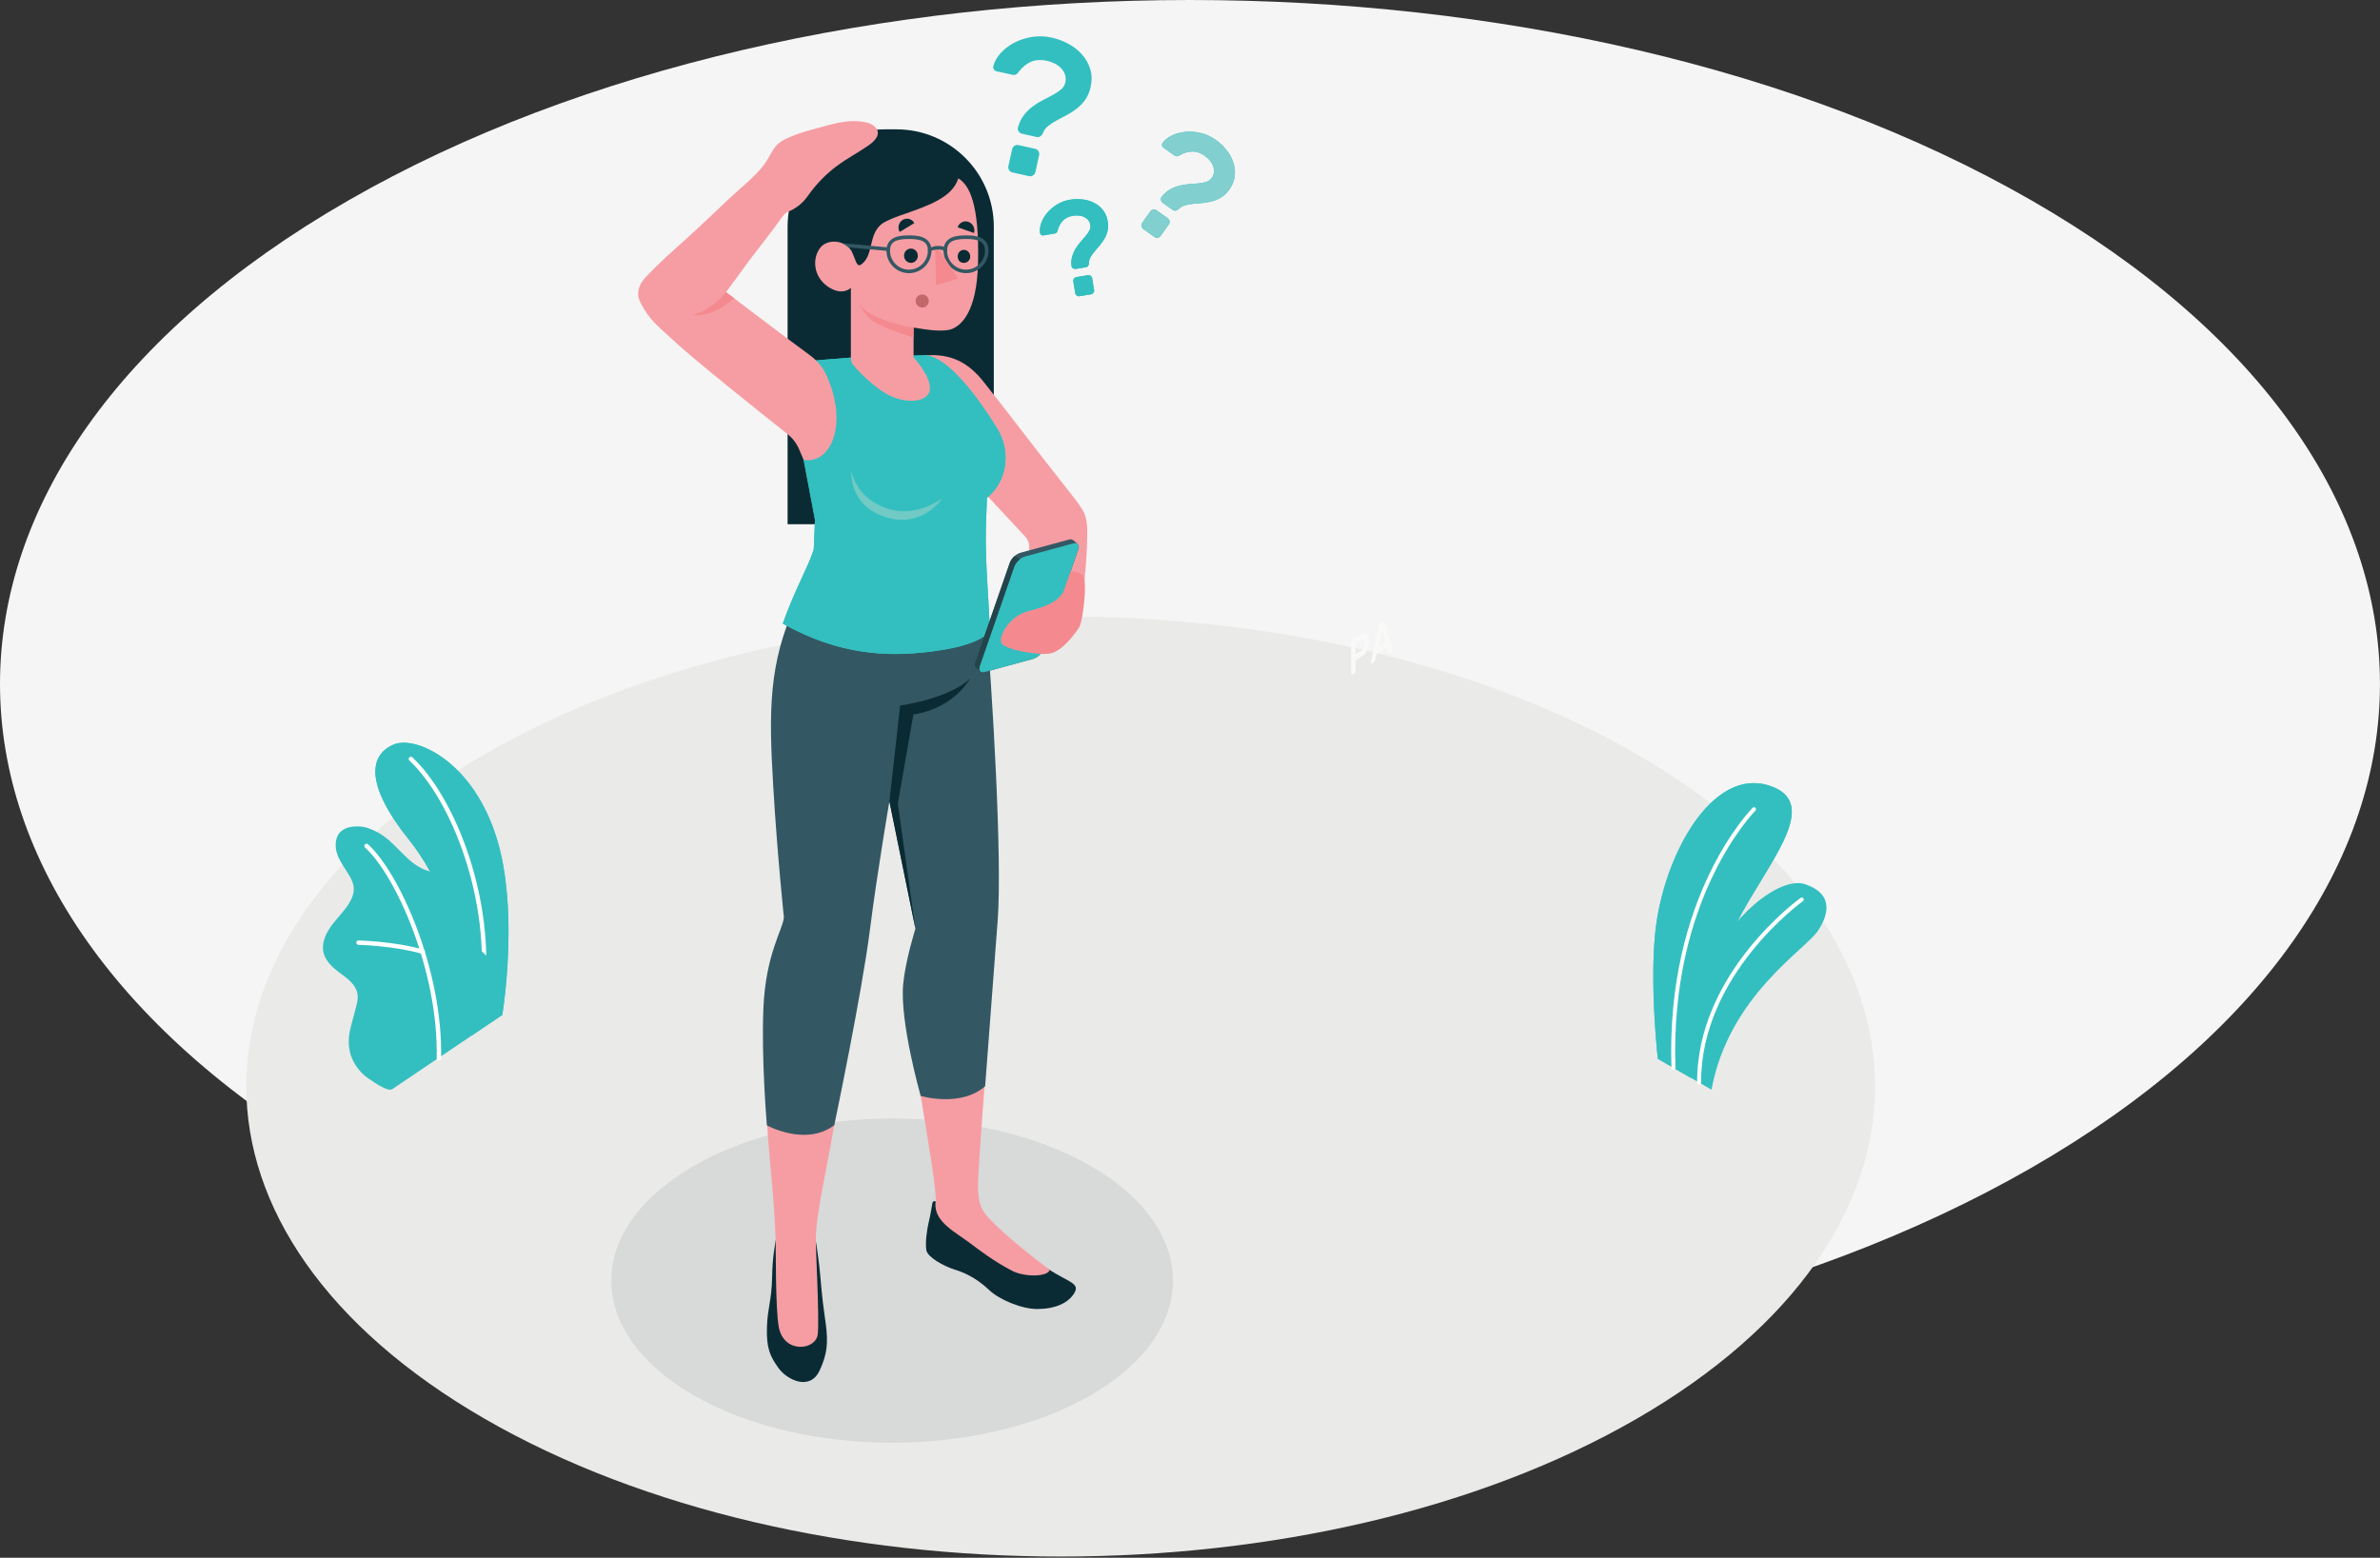 <svg width="918" height="601" viewBox="0 0 918 601" fill="none" xmlns="http://www.w3.org/2000/svg">
<rect x="0" y="0" width="918" height="601" fill="#333333" stroke="none"/>
<path d="M783.588 450.525C604.288 553.625 313.688 553.625 134.488 450.525C-44.812 347.425 -44.812 180.325 134.388 77.325C313.688 -25.775 604.288 -25.775 783.588 77.325C962.788 180.325 962.788 347.425 783.588 450.525Z" fill="#F5F5F5"/>
<g clip-path="url(#clip0_1_5)">
<path d="M631.24 290.953C753.906 361.776 753.906 476.604 631.234 547.427C508.562 618.255 309.672 618.255 187.005 547.427C64.333 476.604 64.333 361.776 187.005 290.953C309.677 220.125 508.568 220.125 631.24 290.953Z" fill="#EAEAE9"/>
<path d="M420.708 449.865C463.01 474.287 463.01 513.885 420.708 538.307C378.406 562.729 309.823 562.729 267.521 538.307C225.219 513.885 225.219 474.287 267.521 449.865C309.823 425.443 378.406 425.443 420.708 449.865Z" fill="#D8D9D9"/>
<path d="M652.151 415.844L639.453 408.51C639.453 408.51 636.344 381.307 638.411 360.245C641.318 330.641 660.438 295.021 683.245 303.385C706.052 311.75 672.786 341.901 665.385 367.005C657.979 392.115 652.151 415.844 652.151 415.844Z" fill="#33BFBF"/>
<path d="M652.151 415.844L639.453 408.51C639.453 408.51 637.703 393.208 637.703 376.672C637.698 371.162 637.896 365.51 638.411 360.245C641.026 333.625 656.745 302.146 676.469 302.146C678.682 302.146 680.948 302.542 683.245 303.385C688.917 305.464 691.12 308.885 691.12 313.245C691.115 326.427 670.948 348.141 665.385 367.005C657.979 392.115 652.151 415.844 652.151 415.844Z" fill="#33BFBF"/>
<path d="M645.474 412.76H645.5C645.922 412.745 646.255 412.385 646.245 411.964C644.01 346.187 676.755 313.099 677.089 312.771C677.391 312.474 677.396 311.984 677.094 311.687C676.792 311.38 676.307 311.38 676.01 311.677C675.672 312.01 642.453 345.573 644.703 412.016C644.719 412.432 645.063 412.76 645.474 412.76Z" fill="white"/>
<path d="M660.141 420.417L651.099 415.198C651.099 415.198 649.568 396.531 658.714 373.859C666.682 354.115 686.453 337.74 696.396 341.182C706.339 344.62 706.089 351.672 701.245 359.068C696.396 366.463 666.906 384.094 660.141 420.417Z" fill="#33BFBF"/>
<path d="M655.37 418.432H655.375C655.802 418.432 656.146 418.089 656.141 417.661C655.964 376.073 695.016 347.964 695.411 347.682C695.755 347.437 695.839 346.958 695.589 346.615C695.349 346.266 694.87 346.182 694.521 346.432C694.12 346.714 654.422 375.286 654.604 417.672C654.604 418.094 654.948 418.432 655.37 418.432Z" fill="white"/>
<path d="M182 399.505L193.729 391.589C193.729 391.589 198.891 360.859 194.094 333.87C187.349 295.922 161.177 283.292 151.839 287.26C142.5 291.224 140.505 302.542 157.932 324.208C168.208 336.99 181.641 364.172 182 399.505Z" fill="#33BFBF"/>
<path d="M182 399.505C181.641 364.172 168.208 336.99 157.932 324.208C148.536 312.526 144.786 303.854 144.792 297.719C144.792 292.474 147.536 289.089 151.839 287.26C152.922 286.797 154.229 286.562 155.708 286.562C166.984 286.562 188.13 300.323 194.094 333.87C195.615 342.438 196.135 351.38 196.135 359.594C196.135 377.271 193.729 391.589 193.729 391.589L182 399.505Z" fill="#33BFBF"/>
<path d="M186.026 384.302L185.911 384.297C185.443 384.24 185.109 383.818 185.167 383.354C189.401 347.625 174.318 308.859 157.911 293.432C157.568 293.115 157.552 292.573 157.875 292.234C158.198 291.896 158.734 291.875 159.078 292.198C175.781 307.901 191.151 347.297 186.854 383.552C186.802 383.979 186.443 384.297 186.026 384.302Z" fill="white"/>
<path d="M151.281 420.224C149.417 421.344 143.979 417.307 142.469 416.339C139.896 414.677 137.786 412.302 136.365 409.594C134.708 406.443 134.24 403.036 134.672 399.51C134.896 397.677 135.37 395.891 135.849 394.109C136.312 392.359 136.781 390.609 137.245 388.859C137.708 387.13 138.172 385.349 137.911 383.578C137.385 380.021 134.167 377.578 131.245 375.479C128.016 373.151 124.635 370.068 124.568 365.771C124.521 362.453 126.177 359.344 128.182 356.698C130.187 354.057 132.583 351.708 134.385 348.927C135.687 346.922 136.682 344.578 136.422 342.208C136.255 340.734 135.615 339.354 134.885 338.062C133.312 335.297 131.26 332.771 130.156 329.786C129.052 326.797 129.13 323.057 131.432 320.859C133.323 319.057 136.182 318.755 138.792 318.875C141.208 318.99 143.583 320.031 145.719 321.167C152.615 324.828 156.661 332.833 163.958 335.615C166.776 336.687 169.839 336.87 172.766 337.583C175.693 338.297 178.687 339.729 180.089 342.396C182.849 347.651 178.042 354.292 180.021 359.885C181.771 364.844 186.651 366.656 189.458 371.099C190.687 373.042 191.005 375.307 190.859 377.599C190.609 381.484 190.094 384.339 188.318 388.687C186.849 392.276 182.49 399.177 182.49 399.177C182.49 399.177 151.562 420.052 151.281 420.224Z" fill="#33BFBF"/>
<path d="M169.302 409.172H169.281C168.797 409.161 168.427 408.771 168.437 408.302C169.187 374.547 152.578 337.615 140.812 327.021C140.464 326.708 140.437 326.172 140.75 325.818C141.062 325.469 141.599 325.443 141.948 325.755C153.953 336.562 170.901 374.109 170.135 408.339C170.125 408.797 169.755 409.161 169.302 409.172Z" fill="white"/>
<path d="M163.083 368.047L162.833 368.016C151.932 364.87 138.417 364.542 138.281 364.542C137.807 364.531 137.437 364.141 137.448 363.672C137.458 363.203 137.807 362.828 138.318 362.839C138.453 362.844 152.187 363.177 163.302 366.38C163.755 366.51 164.016 366.979 163.885 367.432C163.781 367.802 163.448 368.042 163.083 368.047Z" fill="white"/>
<path d="M522.865 252.313L524.807 251.188C525.281 250.911 525.661 250.552 525.948 250.094C526.234 249.641 526.375 249.052 526.375 248.333C526.375 247.615 526.234 247.198 525.948 247.083C525.661 246.974 525.281 247.052 524.807 247.328L522.865 248.448V252.313ZM524.87 244.88C525.88 244.292 526.667 244.208 527.229 244.62C527.786 245.026 528.068 245.943 528.068 247.354C528.068 248.771 527.786 250.016 527.229 251.083C526.667 252.156 525.88 252.979 524.87 253.568L522.865 254.724V259.031C522.865 259.172 522.828 259.313 522.76 259.453C522.698 259.599 522.615 259.693 522.526 259.745L521.51 260.328L521.271 260.318C521.203 260.25 521.172 260.151 521.172 260.005V247.536C521.172 247.396 521.203 247.25 521.271 247.109C521.339 246.969 521.417 246.87 521.51 246.818L524.87 244.88Z" fill="#F9F9F8"/>
<path d="M534.349 247.88L532.969 243.177L531.589 249.474L534.349 247.88ZM533.656 239.802C533.792 239.724 533.896 239.719 533.958 239.792C534.026 239.865 534.089 239.995 534.135 240.182L537.208 250.615L537.219 250.74C537.219 250.88 537.187 251.021 537.12 251.161C537.052 251.307 536.974 251.406 536.88 251.458L535.979 251.979C535.813 252.073 535.693 252.089 535.63 252.016L535.49 251.776L534.953 249.948L530.99 252.234L530.448 254.688C530.422 254.807 530.375 254.938 530.313 255.089C530.245 255.234 530.13 255.354 529.958 255.453L529.057 255.974L528.818 255.958C528.75 255.891 528.719 255.792 528.719 255.651L528.734 255.505L531.802 241.531C531.854 241.281 531.911 241.083 531.979 240.938C532.047 240.792 532.146 240.677 532.281 240.599L533.656 239.802Z" fill="#F9F9F8"/>
<path d="M399.245 57.396C399.792 57.516 400.214 57.818 400.526 58.302C400.833 58.792 400.927 59.302 400.807 59.849L399.359 66.391C399.234 66.938 398.932 67.365 398.448 67.672C397.964 67.984 397.453 68.078 396.906 67.958L390.51 66.542C389.964 66.417 389.536 66.115 389.229 65.63C388.922 65.146 388.823 64.635 388.948 64.088L390.396 57.542C390.516 57 390.818 56.573 391.302 56.26C391.792 55.953 392.302 55.859 392.849 55.979L399.245 57.396ZM405.625 14.5C407.953 15.016 410.151 15.844 412.214 16.974C414.276 18.104 416.026 19.495 417.453 21.141C418.885 22.781 419.917 24.646 420.542 26.74C421.172 28.828 421.219 31.088 420.682 33.516C420.24 35.5 419.547 37.151 418.604 38.479C417.661 39.802 416.578 40.938 415.354 41.891C414.13 42.844 412.839 43.677 411.484 44.385C410.13 45.104 408.849 45.781 407.641 46.422C406.432 47.068 405.339 47.771 404.365 48.542C403.385 49.318 402.703 50.234 402.312 51.292C402.089 51.812 401.766 52.234 401.328 52.552C400.896 52.875 400.406 52.974 399.859 52.854L394.208 51.599C393.661 51.479 393.224 51.177 392.891 50.682C392.557 50.193 392.474 49.682 392.646 49.151C393.172 47.24 393.958 45.63 395 44.328C396.042 43.026 397.198 41.901 398.474 40.964C399.75 40.021 401.073 39.208 402.448 38.526C403.818 37.844 405.099 37.177 406.286 36.526C407.469 35.88 408.474 35.193 409.312 34.469C410.151 33.745 410.682 32.859 410.917 31.818C411.328 29.938 410.88 28.208 409.562 26.646C408.245 25.078 406.271 24.005 403.646 23.422C399.432 22.49 395.865 23.912 392.953 27.688C392.583 28.177 392.234 28.526 391.901 28.74C391.568 28.953 391.078 28.99 390.432 28.844L384.411 27.51C383.964 27.412 383.615 27.177 383.359 26.807C383.099 26.438 383.026 26.01 383.135 25.51C383.568 23.792 384.495 22.135 385.911 20.547C387.328 18.963 389.057 17.63 391.089 16.547C393.125 15.463 395.401 14.708 397.911 14.276C400.427 13.844 402.995 13.917 405.625 14.5Z" fill="#33BFBF"/>
<path d="M419.63 106.177C420.01 106.12 420.365 106.203 420.687 106.432C421.01 106.667 421.198 106.974 421.26 107.349L422.01 111.917C422.073 112.297 421.984 112.651 421.755 112.974C421.521 113.297 421.214 113.484 420.839 113.547L416.375 114.276C415.995 114.339 415.641 114.255 415.318 114.026C414.995 113.792 414.807 113.484 414.745 113.104L413.995 108.536C413.937 108.161 414.021 107.807 414.25 107.484C414.484 107.161 414.792 106.969 415.172 106.906L419.63 106.177ZM412.74 77.047C414.365 76.781 415.984 76.745 417.599 76.948C419.208 77.146 420.687 77.583 422.026 78.271C423.365 78.958 424.5 79.891 425.437 81.073C426.375 82.25 426.984 83.688 427.26 85.38C427.484 86.766 427.469 88.005 427.203 89.094C426.937 90.188 426.531 91.193 425.99 92.115C425.448 93.037 424.839 93.901 424.151 94.708C423.464 95.51 422.818 96.276 422.208 96.995C421.594 97.719 421.078 98.453 420.646 99.198C420.219 99.938 420.016 100.703 420.036 101.479C420.031 101.87 419.927 102.224 419.729 102.542C419.531 102.859 419.245 103.047 418.865 103.109L414.922 103.755C414.536 103.818 414.182 103.734 413.839 103.505C413.5 103.276 413.318 102.969 413.292 102.583C413.141 101.219 413.229 99.99 413.568 98.885C413.901 97.787 414.354 96.766 414.932 95.839C415.51 94.912 416.151 94.052 416.854 93.26C417.562 92.474 418.208 91.719 418.802 91C419.396 90.281 419.865 89.583 420.219 88.906C420.568 88.224 420.687 87.521 420.568 86.797C420.354 85.484 419.625 84.49 418.375 83.823C417.13 83.156 415.589 82.974 413.755 83.271C410.818 83.755 408.896 85.578 407.99 88.745C407.88 89.151 407.75 89.469 407.589 89.688C407.427 89.912 407.125 90.057 406.677 90.13L402.474 90.818C402.161 90.87 401.875 90.807 401.615 90.641C401.359 90.469 401.198 90.208 401.141 89.865C400.979 88.646 401.151 87.349 401.651 85.969C402.156 84.594 402.922 83.297 403.948 82.078C404.974 80.865 406.24 79.797 407.74 78.875C409.24 77.958 410.906 77.349 412.74 77.047Z" fill="#33BFBF"/>
<path d="M416.135 114.297C415.844 114.297 415.573 114.208 415.318 114.026C414.995 113.792 414.807 113.484 414.745 113.104L413.995 108.536C413.984 108.458 413.979 108.38 413.979 108.302C413.979 108.01 414.068 107.74 414.25 107.484C414.484 107.161 414.792 106.969 415.172 106.906L419.63 106.177C419.708 106.167 419.792 106.161 419.865 106.161C420.156 106.161 420.432 106.25 420.688 106.432C421.01 106.667 421.198 106.974 421.26 107.349L422.01 111.917C422.021 112 422.026 112.078 422.026 112.156C422.026 112.448 421.938 112.719 421.755 112.974C421.521 113.297 421.214 113.484 420.839 113.547L416.375 114.276C416.292 114.292 416.214 114.297 416.135 114.297ZM414.677 103.771C414.385 103.771 414.104 103.682 413.839 103.505C413.5 103.276 413.318 102.969 413.292 102.583C413.245 102.156 413.219 101.745 413.219 101.344C413.219 100.464 413.339 99.646 413.568 98.885C413.901 97.787 414.354 96.766 414.932 95.839C415.51 94.912 416.151 94.052 416.854 93.26C417.563 92.474 418.208 91.719 418.802 91C419.396 90.281 419.865 89.583 420.219 88.906C420.479 88.396 420.615 87.87 420.615 87.339C420.615 87.156 420.599 86.979 420.568 86.797C420.354 85.484 419.625 84.49 418.375 83.823C417.516 83.365 416.516 83.135 415.375 83.135C414.865 83.135 414.328 83.182 413.755 83.271C410.818 83.755 408.896 85.578 407.99 88.745C407.88 89.151 407.75 89.469 407.589 89.688C407.427 89.912 407.125 90.057 406.677 90.13L402.474 90.818C402.401 90.828 402.328 90.839 402.26 90.839C402.031 90.839 401.818 90.771 401.615 90.641C401.359 90.469 401.198 90.208 401.141 89.865C401.104 89.568 401.083 89.271 401.083 88.964C401.083 88.016 401.271 87.016 401.651 85.969C402.156 84.594 402.922 83.297 403.948 82.078C404.974 80.865 406.24 79.797 407.74 78.875C409.24 77.958 410.906 77.349 412.74 77.047C413.672 76.896 414.604 76.818 415.531 76.818C416.219 76.818 416.911 76.859 417.599 76.948C419.208 77.146 420.688 77.583 422.026 78.271C423.365 78.958 424.5 79.891 425.438 81.073C426.375 82.25 426.984 83.688 427.26 85.38C427.365 86.021 427.417 86.625 427.417 87.203C427.417 87.875 427.344 88.505 427.203 89.094C426.938 90.188 426.531 91.193 425.99 92.115C425.448 93.037 424.839 93.901 424.151 94.708C423.464 95.51 422.818 96.276 422.208 96.995C421.594 97.719 421.078 98.453 420.646 99.198C420.24 99.906 420.036 100.63 420.036 101.37C420.036 101.406 420.036 101.443 420.036 101.479C420.031 101.87 419.927 102.224 419.729 102.542C419.531 102.859 419.245 103.047 418.865 103.109L414.922 103.755C414.839 103.766 414.76 103.771 414.677 103.771Z" fill="#33BFBF"/>
<path d="M468.911 53.943C470.505 55.073 471.896 56.396 473.089 57.906C474.281 59.417 475.156 61.016 475.708 62.708C476.266 64.406 476.448 66.135 476.255 67.912C476.063 69.688 475.375 71.406 474.198 73.062C473.234 74.417 472.188 75.443 471.057 76.141C469.922 76.838 468.745 77.349 467.521 77.677C466.292 78.005 465.052 78.219 463.807 78.328C462.557 78.432 461.375 78.537 460.26 78.635C459.146 78.734 458.099 78.917 457.12 79.188C456.135 79.458 455.328 79.932 454.698 80.604C454.365 80.927 453.984 81.141 453.557 81.245C453.125 81.344 452.729 81.26 452.354 81L448.495 78.255C448.125 77.99 447.885 77.625 447.792 77.146C447.698 76.672 447.797 76.26 448.099 75.912C449.104 74.641 450.208 73.677 451.411 73.026C452.609 72.38 453.839 71.901 455.099 71.599C456.359 71.297 457.615 71.104 458.865 71.031C460.12 70.953 461.297 70.859 462.396 70.745C463.49 70.635 464.469 70.438 465.333 70.162C466.193 69.88 466.875 69.385 467.38 68.677C468.297 67.385 468.505 65.948 468.01 64.349C467.521 62.75 466.375 61.312 464.583 60.036C461.703 57.99 458.563 57.927 455.167 59.839C454.729 60.094 454.354 60.245 454.036 60.297C453.719 60.354 453.339 60.224 452.901 59.911L448.786 56.984C448.479 56.771 448.292 56.484 448.214 56.125C448.141 55.76 448.224 55.417 448.464 55.078C449.339 53.917 450.563 52.964 452.135 52.219C453.708 51.479 455.432 51.021 457.313 50.854C459.188 50.688 461.141 50.839 463.172 51.318C465.203 51.792 467.12 52.667 468.911 53.943ZM450.443 84.224C450.813 84.49 451.036 84.854 451.12 85.318C451.198 85.781 451.104 86.198 450.839 86.573L447.661 91.042C447.396 91.412 447.031 91.641 446.573 91.714C446.104 91.797 445.688 91.703 445.318 91.438L440.953 88.333C440.578 88.068 440.354 87.703 440.276 87.24C440.193 86.776 440.292 86.359 440.552 85.99L443.729 81.521C443.995 81.146 444.359 80.922 444.823 80.844C445.286 80.766 445.703 80.859 446.078 81.125L450.443 84.224Z" fill="#33BFBF"/>
<path d="M446.255 91.745C445.917 91.745 445.604 91.641 445.318 91.438L440.953 88.333C440.578 88.068 440.354 87.703 440.276 87.24C440.255 87.135 440.25 87.031 440.25 86.932C440.245 86.588 440.349 86.276 440.552 85.99L443.729 81.521C443.995 81.146 444.359 80.922 444.823 80.844C444.927 80.823 445.031 80.818 445.135 80.818C445.474 80.818 445.786 80.917 446.078 81.125L450.443 84.224C450.812 84.49 451.036 84.854 451.12 85.318C451.135 85.422 451.146 85.526 451.146 85.625C451.146 85.969 451.042 86.286 450.839 86.573L447.661 91.042C447.396 91.411 447.031 91.641 446.573 91.713C446.464 91.734 446.359 91.745 446.255 91.745ZM453.203 81.286C452.906 81.286 452.625 81.188 452.354 81L448.495 78.255C448.125 77.99 447.885 77.625 447.792 77.146C447.771 77.031 447.76 76.922 447.76 76.812C447.76 76.474 447.87 76.177 448.099 75.911C449.104 74.641 450.208 73.677 451.411 73.026C452.609 72.38 453.839 71.901 455.099 71.599C456.359 71.297 457.615 71.104 458.865 71.031C460.12 70.953 461.297 70.859 462.396 70.745C463.49 70.635 464.469 70.438 465.333 70.161C466.193 69.88 466.875 69.385 467.38 68.677C467.974 67.844 468.271 66.943 468.271 65.974C468.271 65.453 468.187 64.911 468.01 64.349C467.521 62.75 466.375 61.312 464.583 60.036C463.094 58.979 461.536 58.453 459.911 58.453C458.391 58.453 456.807 58.911 455.167 59.839C454.729 60.094 454.354 60.245 454.036 60.297C453.99 60.307 453.943 60.312 453.896 60.312C453.604 60.312 453.276 60.177 452.901 59.911L448.786 56.984C448.479 56.771 448.292 56.484 448.214 56.125C448.198 56.036 448.187 55.953 448.187 55.87C448.187 55.599 448.281 55.333 448.464 55.078C449.339 53.917 450.562 52.964 452.135 52.219C453.708 51.479 455.432 51.021 457.312 50.854C457.802 50.812 458.297 50.792 458.802 50.792C460.214 50.792 461.672 50.964 463.172 51.318C465.203 51.792 467.12 52.667 468.911 53.943C470.505 55.073 471.896 56.396 473.089 57.906C474.281 59.417 475.156 61.016 475.708 62.708C476.12 63.969 476.328 65.245 476.328 66.547C476.328 67 476.302 67.453 476.255 67.911C476.062 69.688 475.375 71.406 474.198 73.062C473.234 74.417 472.187 75.443 471.057 76.141C469.922 76.838 468.745 77.349 467.521 77.677C466.292 78.005 465.052 78.219 463.807 78.328C462.557 78.432 461.375 78.536 460.26 78.635C459.146 78.734 458.099 78.917 457.12 79.188C456.135 79.458 455.328 79.932 454.698 80.604C454.365 80.927 453.984 81.141 453.557 81.245C453.437 81.271 453.318 81.286 453.203 81.286Z" fill="#81CFCE"/>
<path d="M351.156 202.255H303.786V87.479C303.786 66.719 320.615 49.896 341.37 49.896H345.745C366.5 49.896 383.328 66.719 383.328 87.479V170.083C383.328 187.854 368.922 202.255 351.156 202.255Z" fill="#0A2B34"/>
<path d="M299.182 478.562C298.792 481.443 297.964 484.807 297.807 492.969C297.641 501.708 296.036 504.813 295.823 511.99C295.578 520.193 296.995 523.26 300.323 527.87C303.651 532.479 312.385 536.661 316.078 528.87C319.812 520.984 319.292 515.974 318.115 507.932C316.891 499.615 316.734 495.021 316.031 488.677C315.406 483.089 314.661 478.844 314.661 478.844L299.182 478.562Z" fill="#0A2B34"/>
<path d="M324.005 420.469L295.198 419.948C295.625 439.177 298.682 460.521 299.182 478.562C299.271 481.958 299.094 504.953 300.375 511.937C302.302 522.437 314.76 521.021 315.422 514.74C316.083 508.453 314.62 481.609 314.661 478.844C314.552 467.271 319.974 447.74 322.818 426.969C322.958 425.948 323.87 421.463 324.005 420.469Z" fill="#F69DA3"/>
<path d="M361.005 463.599C361.005 463.599 359.87 462.984 359.635 464.198C359.354 465.646 358.938 468.62 358.339 470.99C357.505 474.286 356.813 479.714 357.313 482.396C357.813 485.083 364.068 488.536 368.13 489.786C374.13 491.625 378.24 494.63 381.526 497.719C385.547 501.51 394.234 505.089 400.146 505.042C407.146 504.995 412.021 502.714 414.328 498.969C416.734 495.052 412.229 494.766 404.229 489.578C402.411 488.401 400.349 487.068 398.021 485.547C385.354 477.271 380.714 472.833 377.13 464.557L361.005 463.599Z" fill="#0A2B34"/>
<path d="M377.229 458.474C377.016 452.521 381.099 402.01 381.099 402.01L353.745 414.484C359.599 449.448 360.849 457.693 360.953 463.411C360.906 463.547 360.792 464.031 360.797 464.875C360.823 471.672 368.49 475.333 374.469 479.865C376.833 481.651 383.703 486.932 390.641 490.422C394.99 492.604 403.812 492.802 404.906 490.01C397.625 484.453 387.042 476.135 381.255 469.792C378.49 466.76 377.443 464.427 377.229 458.474Z" fill="#F69DA3"/>
<path d="M307 232.849C296.5 255.911 296.5 273.75 298.234 303.177C299.828 330.172 302.365 353.932 302.365 353.932C301.958 358.724 295.302 368.068 294.443 389.234C293.635 409.026 295.802 434.182 295.802 434.182C295.802 434.182 310.75 442.464 321.797 434.109C321.797 434.109 332.464 383.193 335.583 358.422C338.312 336.802 343.052 309.182 343.052 309.182L353.089 358.302C353.089 358.302 349.271 370.411 348.375 379.641C346.969 394.208 355.115 422.823 355.115 422.823C355.115 422.823 370.557 427.427 379.984 419.068C379.984 419.068 383.516 372.547 384.828 354.995C386.589 331.495 382.885 267.859 379.984 234.177L307 232.849Z" fill="#335863"/>
<path d="M343.052 309.182L347.198 272.203C347.198 272.203 365.786 269.719 374.208 261.807C374.208 261.807 367.88 273.396 352.307 275.646L346.307 310.052L353.089 358.302L343.052 309.182Z" fill="#0A2B34"/>
<path d="M418.312 223.766C419.474 212.432 419.427 204.88 419.328 203.427C418.922 197.562 417.87 196.604 409.672 186.208C398.594 172.172 389.141 159.557 379.141 147.005C372.005 138.042 364.505 136.661 357.177 137.068C352.052 137.354 362.047 161.979 367.083 176.547L395.818 207.458C396.703 208.677 397.109 210.177 396.964 211.677L395.198 237.99L403.802 249.5C403.802 249.5 416.833 238.266 418.312 223.766Z" fill="#F69DA3"/>
<path d="M329.495 137.865C323.937 138.25 313.828 139.141 313.828 139.141C308 142.396 306.526 145.063 305.437 152.807C304.979 156.104 307.667 164.896 309.969 177.385L314.349 200.552L313.875 212.036C311.599 219.047 306.464 227.76 301.932 240.604C324.198 253.026 342.865 253.49 359.797 251.313C372.708 249.656 379.542 246.531 381.823 243.448C381.349 230.76 380.448 222.922 380.229 209.672C380.135 204.099 380.469 198.484 380.687 192.078C389.349 184.964 389.448 173.125 384.724 165.479C373.745 147.703 363.073 136.516 356.005 137.089L329.495 137.865Z" fill="#33BFBF"/>
<path d="M345.297 252.318C332.255 252.318 318.031 249.589 301.932 240.604C306.464 227.76 311.599 219.047 313.875 212.036L314.349 200.552L309.969 177.385C307.839 165.844 305.385 157.464 305.385 153.656C305.385 153.344 305.406 153.057 305.437 152.807C306.526 145.063 308 142.396 313.828 139.141C313.828 139.141 323.937 138.25 329.495 137.865L356.005 137.089C356.177 137.078 356.354 137.068 356.531 137.068C363.594 137.068 374.016 148.141 384.724 165.479C386.708 168.698 387.844 172.656 387.849 176.698C387.849 182.078 385.839 187.594 381.151 191.682C381 191.813 380.844 191.948 380.687 192.078C380.495 197.734 380.214 202.776 380.214 207.708C380.214 208.365 380.219 209.016 380.229 209.672C380.448 222.922 381.349 230.76 381.823 243.448C379.542 246.531 372.708 249.656 359.797 251.313C355.109 251.917 350.292 252.318 345.297 252.318ZM328.385 181.786C328.385 181.786 327.156 195.047 341.792 199.573C344.016 200.26 346.078 200.552 347.974 200.552C358.104 200.552 363.453 192.266 363.453 192.266C363.453 192.266 357.057 197.234 348.62 197.234C346.422 197.234 344.083 196.896 341.682 196.042C330.078 191.927 328.385 181.786 328.385 181.786Z" fill="#33BFBF"/>
<path d="M347.974 200.552C346.078 200.552 344.016 200.26 341.792 199.573C327.156 195.047 328.385 181.786 328.385 181.786C328.385 181.786 330.078 191.927 341.682 196.042C344.083 196.896 346.422 197.234 348.62 197.234C357.057 197.234 363.453 192.266 363.453 192.266C363.453 192.266 358.104 200.552 347.974 200.552Z" fill="#71CAC4"/>
<path d="M377.24 101.453C376.802 120.703 370.557 125.464 367.427 126.828C364.292 128.198 358.25 127.365 352.385 126.391V137.943C352.385 137.943 359.151 145.042 358.646 150.328C358.13 155.635 348.01 156.224 340.411 151.042C334.859 147.26 330.901 142.943 329.172 140.896C328.542 140.146 328.198 139.214 328.198 138.234V111.052C328.198 111.052 324.99 114.458 319.302 110.563C313.625 106.677 313.135 99.432 316.604 95.328C319.083 92.417 325.37 92.214 328.391 96.74C330.089 100.063 330.318 103.396 332.219 102.016C337.292 98.365 334.573 90.068 340.698 85.964L340.724 85.953C342.557 84.964 344.635 84.037 346.958 83.229C357.88 79.458 367.344 76.287 369.625 68.818C373.932 71.375 377.776 78.745 377.24 101.453Z" fill="#F69DA3"/>
<path d="M358.24 116.125C358.24 117.521 357.104 118.651 355.708 118.651C354.312 118.651 353.182 117.521 353.182 116.125C353.182 114.729 354.312 113.599 355.708 113.599C357.104 113.599 358.24 114.729 358.24 116.125Z" fill="#C2686A"/>
<path d="M354.021 98.536C354.099 100.062 352.969 101.354 351.5 101.427C350.031 101.495 348.781 100.312 348.703 98.792C348.625 97.26 349.755 95.969 351.224 95.901C352.693 95.828 353.943 97.01 354.021 98.536Z" fill="#0A2B34"/>
<path d="M374.229 98.797C374.297 100.187 373.271 101.359 371.932 101.422C370.469 101.495 369.469 100.552 369.391 99.026C369.323 97.641 370.349 96.463 371.682 96.401C373.021 96.338 374.156 97.412 374.229 98.797Z" fill="#0A2B34"/>
<path d="M350.594 92.193C345.339 92.193 343.292 93.458 343.292 96.719C343.292 100.745 346.568 104.026 350.594 104.026C354.625 104.026 357.901 100.745 357.901 96.719C357.901 93.458 355.854 92.193 350.594 92.193ZM350.594 105.391C345.812 105.391 341.922 101.5 341.922 96.719C341.922 90.823 348 90.823 350.594 90.823C353.193 90.823 359.266 90.823 359.266 96.719C359.266 101.5 355.375 105.391 350.594 105.391Z" fill="#335863"/>
<path d="M372.609 92.193C367.354 92.193 365.307 93.458 365.307 96.719C365.307 100.745 368.583 104.026 372.609 104.026C376.641 104.026 379.917 100.745 379.917 96.719C379.917 93.458 377.865 92.193 372.609 92.193ZM372.609 105.391C367.828 105.391 363.938 101.5 363.938 96.719C363.938 90.823 370.016 90.823 372.609 90.823C375.203 90.823 381.281 90.823 381.281 96.719C381.281 101.5 377.391 105.391 372.609 105.391Z" fill="#335863"/>
<path d="M360.615 93.922L361.042 110.12L369.563 107.479L360.615 93.922Z" fill="#F48A8F"/>
<path d="M352.38 126.385C346.188 125.578 333.453 121.917 331.469 116.88C331.469 116.88 332.13 120.047 335.932 123.307C339.74 126.568 352.38 130.24 352.38 130.24V126.385Z" fill="#F48A8F"/>
<path d="M352.672 86.062L347.026 89.505C346.099 87.875 346.615 85.792 348.177 84.839C349.734 83.885 351.75 84.432 352.672 86.062Z" fill="#0A2B34"/>
<path d="M375.682 89.901L369.385 87.698C369.932 85.927 371.786 84.979 373.526 85.588C375.26 86.193 376.229 88.125 375.682 89.901Z" fill="#0A2B34"/>
<path d="M358.583 97.412C358.203 97.412 357.901 97.094 357.901 96.719C357.901 95.609 360.094 94.896 362.062 94.896C364.031 94.896 365.307 95.609 365.307 96.719C365.307 97.094 365 97.401 364.62 97.401C364.245 97.401 363.937 97.094 363.937 96.719C363.875 96.594 363.245 96.26 362.062 96.26C360.88 96.26 359.328 96.594 359.266 96.729C359.266 97.109 358.958 97.412 358.583 97.412Z" fill="#335863"/>
<path d="M342.63 96.833L342.552 96.828L327.313 95.438C327.036 95.188 326.318 94.438 324.812 93.818L342.703 95.469C343.078 95.51 343.349 95.849 343.307 96.224C343.271 96.573 342.974 96.833 342.63 96.833Z" fill="#335863"/>
<path d="M280.057 112.714C285.042 106.057 288.437 101.026 292.99 95.318C295.573 92.078 297.224 89.76 299.708 86.438C301.422 84.146 302.422 82.219 304.318 81.51C306.453 80.708 308.51 79.13 309.88 77.688C310.865 76.656 311.667 75.474 312.51 74.333C315.359 70.495 318.766 67.068 322.583 64.193C326.594 61.167 331.052 58.865 335.167 55.984C337.625 54.266 340.255 51.411 337.266 48.745C336.375 47.948 335.24 47.474 334.073 47.219C326.818 45.635 320.49 48.135 313.396 49.953C310.307 50.74 307.276 51.729 304.359 53.005C302.943 53.62 301.531 54.297 300.354 55.297C298.526 56.865 297.432 59.094 296.245 61.188C293.052 66.807 286.443 71.766 281.792 76.141C276.333 81.276 271.458 85.979 265.234 91.646C259.63 96.74 254.146 101.443 249.01 107.01C244.76 111.615 246.307 115.219 246.911 116.464C250.375 123.589 254.255 126.141 258.885 130.557C266.911 138.203 294.557 160.193 303.724 167.453C305.687 169.005 307.229 171.021 308.219 173.318L309.969 177.385C320.422 179.307 327.401 163.615 318.74 144.719C317.339 141.651 315.109 139.042 312.385 137.057C301.474 129.094 280.057 112.714 280.057 112.714Z" fill="#F69DA3"/>
<path d="M280.057 112.714C280.057 112.714 275.333 119.036 267.281 121.51C267.281 121.51 273.948 123.208 283.078 115.021L280.057 112.714Z" fill="#F48A8F"/>
<path d="M415.599 209.854H415.635L413.927 208.38V208.406C413.542 208.094 412.943 207.995 412.167 208.208L393.656 213.245C391.937 213.708 390.078 215.448 389.495 217.13L376.172 255.568C375.865 256.458 375.984 257.146 376.417 257.531L376.401 257.536L378.167 259.052V259.031C378.547 259.354 379.156 259.458 379.937 259.245L398.453 254.208C400.167 253.74 402.031 252 402.615 250.318C405.229 242.766 413.318 219.432 415.932 211.88C416.26 210.932 416.099 210.219 415.599 209.854Z" fill="#335863"/>
<path d="M377.885 257.047L391.208 218.604C391.792 216.927 393.651 215.188 395.37 214.719L413.88 209.682C415.599 209.219 416.516 210.203 415.932 211.88C413.318 219.438 405.229 242.766 402.615 250.318C402.031 252 400.167 253.74 398.453 254.208L379.938 259.245C378.224 259.708 377.302 258.724 377.885 257.047Z" fill="#33BFBF"/>
<path d="M393.354 215.786C392.391 216.547 391.563 217.594 391.203 218.609L377.88 257.036C377.589 257.901 377.677 258.578 378.063 258.964L376.406 257.547L376.422 257.526C375.984 257.141 375.865 256.464 376.172 255.568L389.495 217.125C389.818 216.177 390.578 215.214 391.474 214.453L393.354 215.786Z" fill="#24444C"/>
<path d="M410.516 227.37C409.208 231.286 404.557 233.896 396.911 235.708C389.266 237.521 385.026 245.641 386.26 248.109C387.5 250.583 399.854 252.875 404.797 252.172C409.74 251.464 414.714 244.318 416.208 242.109C417.703 239.901 419.448 224.458 417.859 222.339C416.271 220.219 412.932 220.547 412.932 220.547L410.516 227.37Z" fill="#F48A8F"/>
</g>
<defs>
<clipPath id="clip0_1_5">
<rect width="628.24" height="586.547" fill="white" transform="translate(95 14)"/>
</clipPath>
</defs>
</svg>
